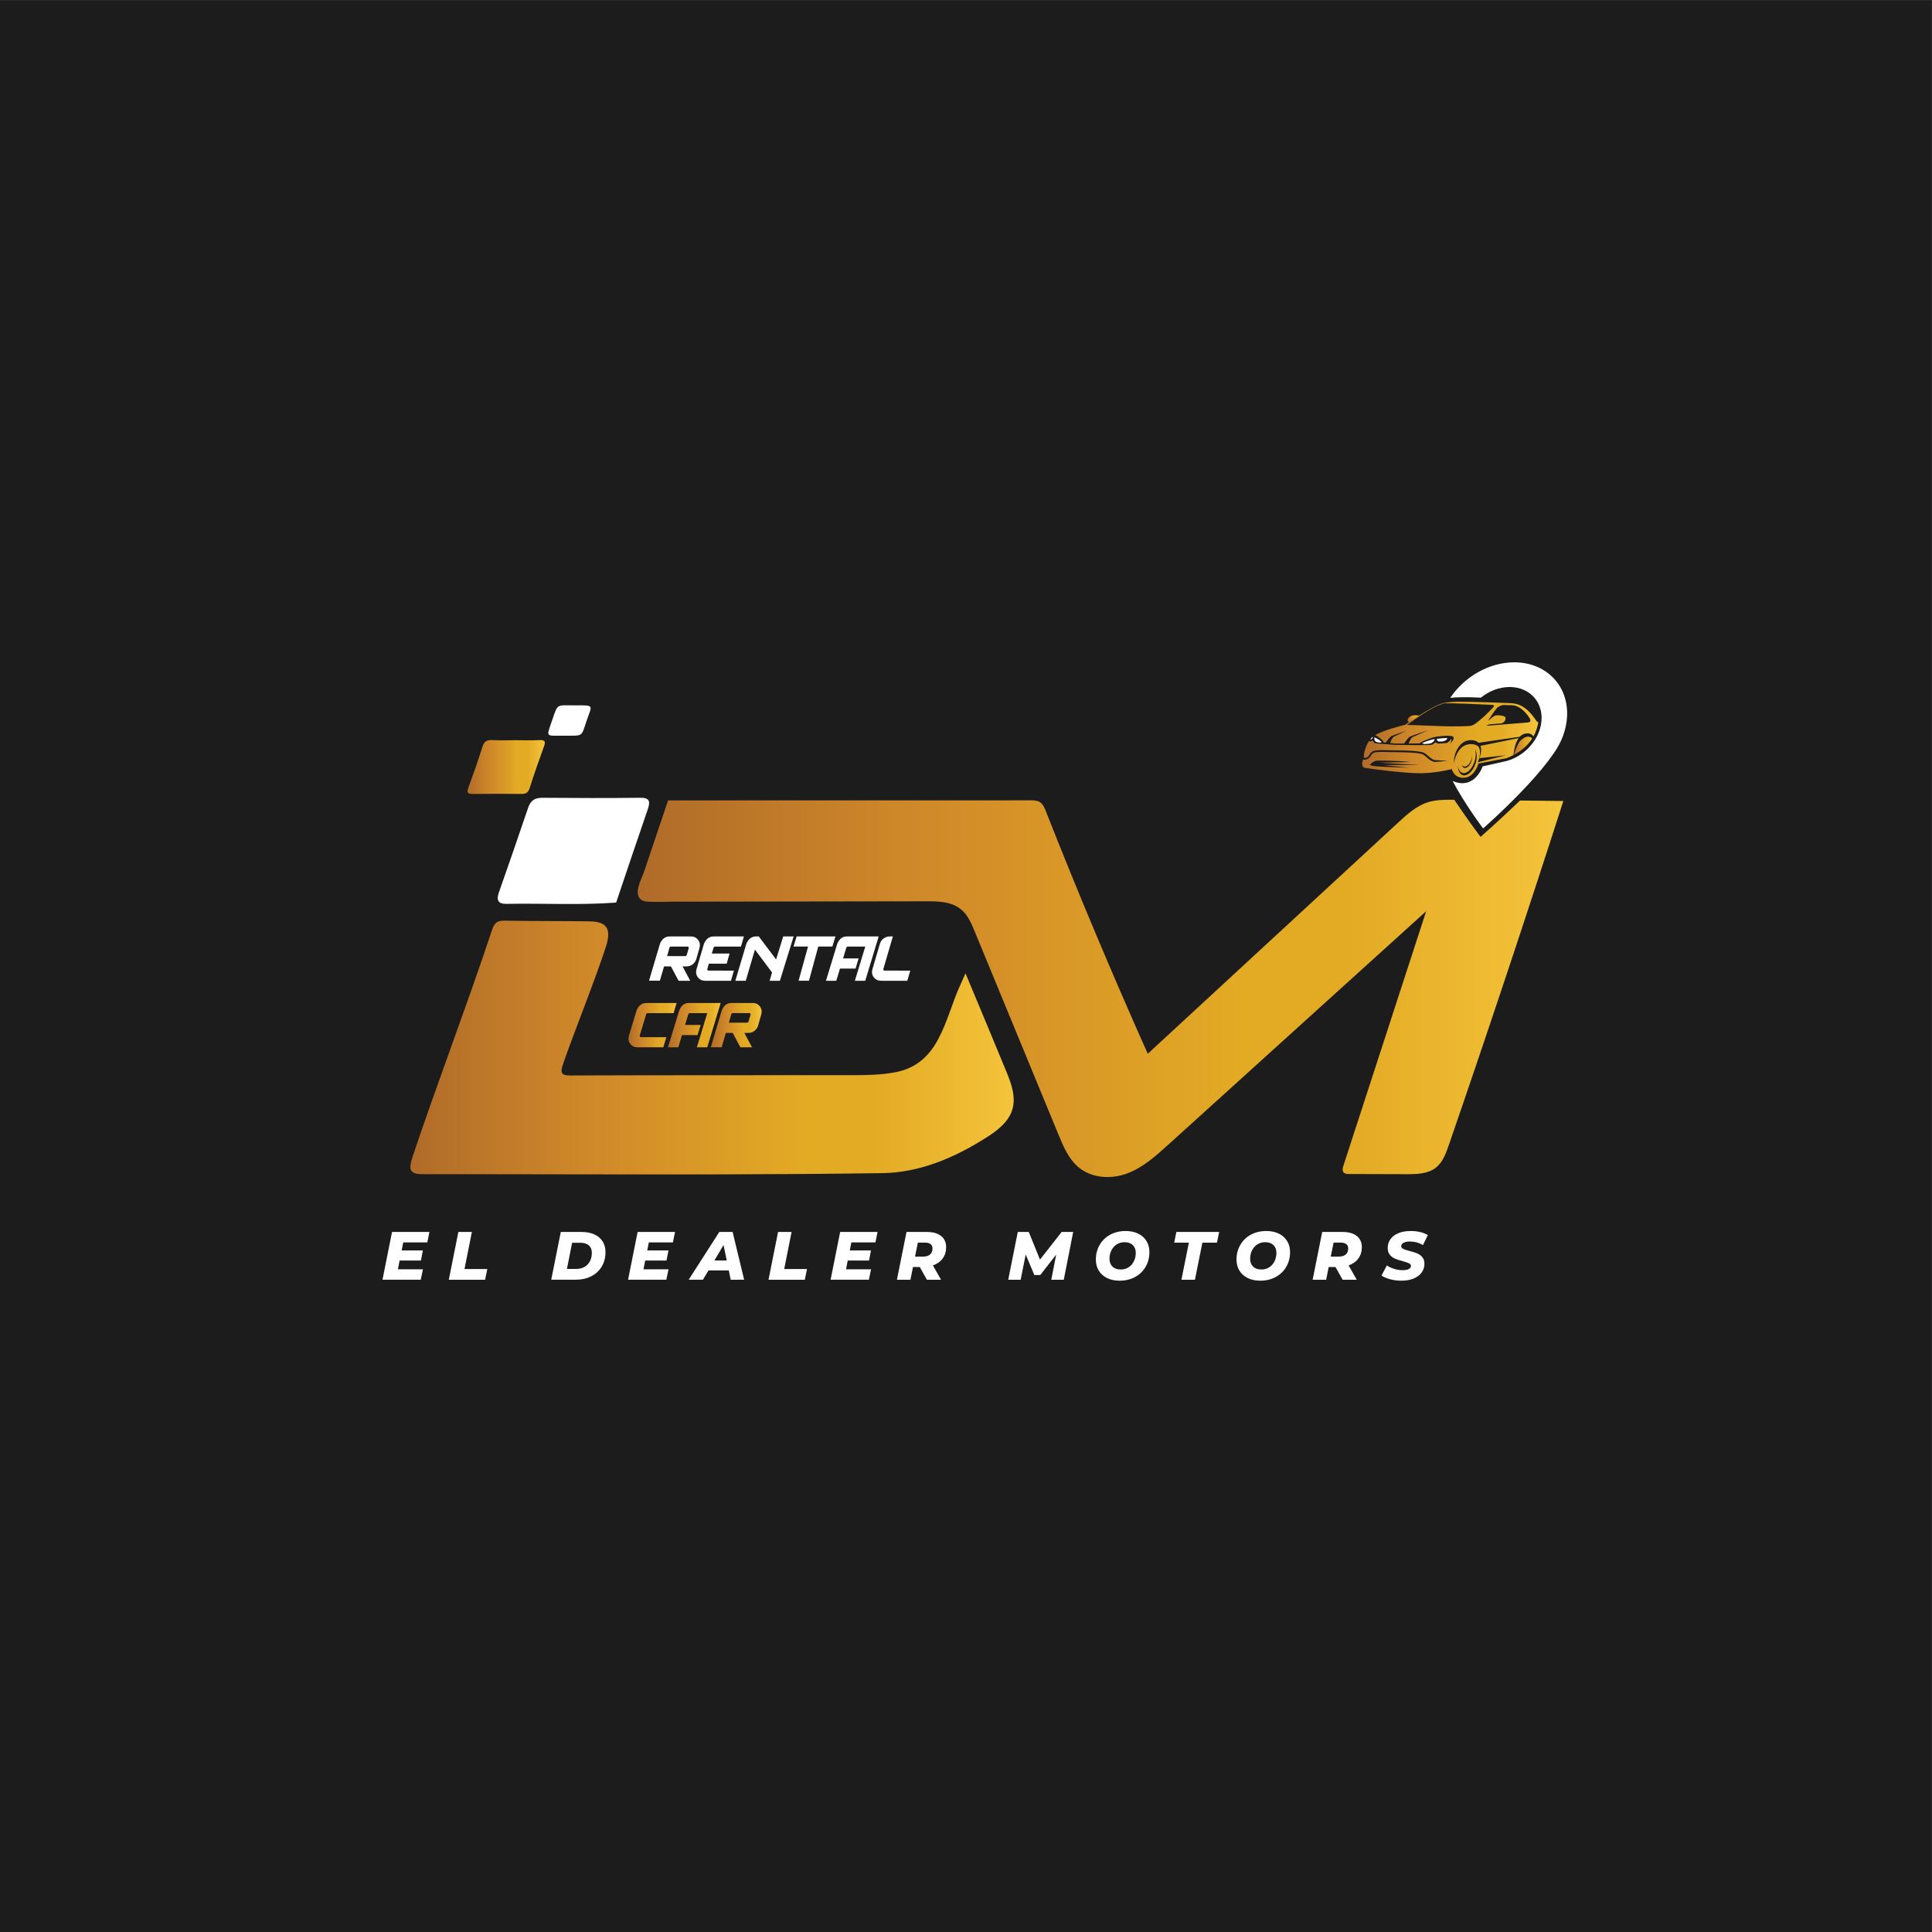 <?xml version="1.0" encoding="UTF-8" standalone="no"?>
<!-- Created with Inkscape (http://www.inkscape.org/) -->

<svg
   version="1.1"
   id="svg2"
   width="1600"
   height="1600"
   viewBox="0 0 1600 1600"
   xmlns="http://www.w3.org/2000/svg"
   xmlns:svg="http://www.w3.org/2000/svg">
  <rect x="0" y="0" width="1600" height="1600" fill="#333333" stroke="none"/>
  <defs
     id="defs6">
    <clipPath
       clipPathUnits="userSpaceOnUse"
       id="clipPath18">
      <path
         d="M 0,1200 H 1200 V 0 H 0 Z"
         id="path16" />
    </clipPath>
    <linearGradient
       x1="0"
       y1="0"
       x2="1"
       y2="0"
       gradientUnits="userSpaceOnUse"
       gradientTransform="matrix(48.02,0,0,-48.02,290.475,723.772)"
       spreadMethod="pad"
       id="linearGradient54">
      <stop
         style="stop-opacity:1;stop-color:#b06b29"
         offset="0"
         id="stop36" />
      <stop
         style="stop-opacity:1;stop-color:#b06b29"
         offset="0"
         id="stop38" />
      <stop
         style="stop-opacity:1;stop-color:#b06b29"
         offset="0"
         id="stop40" />
      <stop
         style="stop-opacity:1;stop-color:#d18a29"
         offset="0.309"
         id="stop42" />
      <stop
         style="stop-opacity:1;stop-color:#d18a29"
         offset="0.32"
         id="stop44" />
      <stop
         style="stop-opacity:1;stop-color:#e3aa24"
         offset="0.648"
         id="stop46" />
      <stop
         style="stop-opacity:1;stop-color:#e3aa24"
         offset="0.68"
         id="stop48" />
      <stop
         style="stop-opacity:1;stop-color:#e3aa24"
         offset="0.765"
         id="stop50" />
      <stop
         style="stop-opacity:1;stop-color:#f4c43b"
         offset="1"
         id="stop52" />
    </linearGradient>
    <clipPath
       clipPathUnits="userSpaceOnUse"
       id="clipPath64">
      <path
         d="M 0,1200 H 1200 V 0 H 0 Z"
         id="path62" />
    </clipPath>
    <linearGradient
       x1="0"
       y1="0"
       x2="1"
       y2="0"
       gradientUnits="userSpaceOnUse"
       gradientTransform="matrix(575.058,0,0,-575.058,396.212,586.243)"
       spreadMethod="pad"
       id="linearGradient100">
      <stop
         style="stop-opacity:1;stop-color:#b06b29"
         offset="0"
         id="stop82" />
      <stop
         style="stop-opacity:1;stop-color:#b06b29"
         offset="0"
         id="stop84" />
      <stop
         style="stop-opacity:1;stop-color:#b06b29"
         offset="0"
         id="stop86" />
      <stop
         style="stop-opacity:1;stop-color:#d18a29"
         offset="0.309"
         id="stop88" />
      <stop
         style="stop-opacity:1;stop-color:#d18a29"
         offset="0.32"
         id="stop90" />
      <stop
         style="stop-opacity:1;stop-color:#e3aa24"
         offset="0.648"
         id="stop92" />
      <stop
         style="stop-opacity:1;stop-color:#e3aa24"
         offset="0.68"
         id="stop94" />
      <stop
         style="stop-opacity:1;stop-color:#e3aa24"
         offset="0.765"
         id="stop96" />
      <stop
         style="stop-opacity:1;stop-color:#f4c43b"
         offset="1"
         id="stop98" />
    </linearGradient>
    <linearGradient
       x1="0"
       y1="0"
       x2="1"
       y2="0"
       gradientUnits="userSpaceOnUse"
       gradientTransform="matrix(374.83,0,0,-374.83,254.958,549.487)"
       spreadMethod="pad"
       id="linearGradient134">
      <stop
         style="stop-opacity:1;stop-color:#b06b29"
         offset="0"
         id="stop116" />
      <stop
         style="stop-opacity:1;stop-color:#b06b29"
         offset="0"
         id="stop118" />
      <stop
         style="stop-opacity:1;stop-color:#b06b29"
         offset="0"
         id="stop120" />
      <stop
         style="stop-opacity:1;stop-color:#d18a29"
         offset="0.309"
         id="stop122" />
      <stop
         style="stop-opacity:1;stop-color:#d18a29"
         offset="0.32"
         id="stop124" />
      <stop
         style="stop-opacity:1;stop-color:#e3aa24"
         offset="0.648"
         id="stop126" />
      <stop
         style="stop-opacity:1;stop-color:#e3aa24"
         offset="0.68"
         id="stop128" />
      <stop
         style="stop-opacity:1;stop-color:#e3aa24"
         offset="0.765"
         id="stop130" />
      <stop
         style="stop-opacity:1;stop-color:#f4c43b"
         offset="1"
         id="stop132" />
    </linearGradient>
    <clipPath
       clipPathUnits="userSpaceOnUse"
       id="clipPath144">
      <path
         d="M 0,1200 H 1200 V 0 H 0 Z"
         id="path142" />
    </clipPath>
    <linearGradient
       x1="0"
       y1="0"
       x2="1"
       y2="0"
       gradientUnits="userSpaceOnUse"
       gradientTransform="matrix(29.905,0,0,-29.905,390.459,563.404)"
       spreadMethod="pad"
       id="linearGradient200">
      <stop
         style="stop-opacity:1;stop-color:#b06b29"
         offset="0"
         id="stop182" />
      <stop
         style="stop-opacity:1;stop-color:#b06b29"
         offset="0"
         id="stop184" />
      <stop
         style="stop-opacity:1;stop-color:#b06b29"
         offset="0"
         id="stop186" />
      <stop
         style="stop-opacity:1;stop-color:#d18a29"
         offset="0.309"
         id="stop188" />
      <stop
         style="stop-opacity:1;stop-color:#d18a29"
         offset="0.32"
         id="stop190" />
      <stop
         style="stop-opacity:1;stop-color:#e3aa24"
         offset="0.648"
         id="stop192" />
      <stop
         style="stop-opacity:1;stop-color:#e3aa24"
         offset="0.68"
         id="stop194" />
      <stop
         style="stop-opacity:1;stop-color:#e3aa24"
         offset="0.765"
         id="stop196" />
      <stop
         style="stop-opacity:1;stop-color:#f4c43b"
         offset="1"
         id="stop198" />
    </linearGradient>
    <linearGradient
       x1="0"
       y1="0"
       x2="1"
       y2="0"
       gradientUnits="userSpaceOnUse"
       gradientTransform="matrix(32.747,0,0,-32.747,414.986,563.404)"
       spreadMethod="pad"
       id="linearGradient234">
      <stop
         style="stop-opacity:1;stop-color:#b06b29"
         offset="0"
         id="stop216" />
      <stop
         style="stop-opacity:1;stop-color:#b06b29"
         offset="0"
         id="stop218" />
      <stop
         style="stop-opacity:1;stop-color:#b06b29"
         offset="0"
         id="stop220" />
      <stop
         style="stop-opacity:1;stop-color:#d18a29"
         offset="0.309"
         id="stop222" />
      <stop
         style="stop-opacity:1;stop-color:#d18a29"
         offset="0.32"
         id="stop224" />
      <stop
         style="stop-opacity:1;stop-color:#e3aa24"
         offset="0.648"
         id="stop226" />
      <stop
         style="stop-opacity:1;stop-color:#e3aa24"
         offset="0.68"
         id="stop228" />
      <stop
         style="stop-opacity:1;stop-color:#e3aa24"
         offset="0.765"
         id="stop230" />
      <stop
         style="stop-opacity:1;stop-color:#f4c43b"
         offset="1"
         id="stop232" />
    </linearGradient>
    <linearGradient
       x1="0"
       y1="0"
       x2="1"
       y2="0"
       gradientUnits="userSpaceOnUse"
       gradientTransform="matrix(31.597,0,0,-31.597,441.606,563.404)"
       spreadMethod="pad"
       id="linearGradient268">
      <stop
         style="stop-opacity:1;stop-color:#b06b29"
         offset="0"
         id="stop250" />
      <stop
         style="stop-opacity:1;stop-color:#b06b29"
         offset="0"
         id="stop252" />
      <stop
         style="stop-opacity:1;stop-color:#b06b29"
         offset="0"
         id="stop254" />
      <stop
         style="stop-opacity:1;stop-color:#d18a29"
         offset="0.309"
         id="stop256" />
      <stop
         style="stop-opacity:1;stop-color:#d18a29"
         offset="0.32"
         id="stop258" />
      <stop
         style="stop-opacity:1;stop-color:#e3aa24"
         offset="0.648"
         id="stop260" />
      <stop
         style="stop-opacity:1;stop-color:#e3aa24"
         offset="0.68"
         id="stop262" />
      <stop
         style="stop-opacity:1;stop-color:#e3aa24"
         offset="0.765"
         id="stop264" />
      <stop
         style="stop-opacity:1;stop-color:#f4c43b"
         offset="1"
         id="stop266" />
    </linearGradient>
    <linearGradient
       x1="0"
       y1="0"
       x2="1"
       y2="0"
       gradientUnits="userSpaceOnUse"
       gradientTransform="matrix(7.159,0,0,-7.159,874.5,753.834)"
       spreadMethod="pad"
       id="linearGradient302">
      <stop
         style="stop-opacity:1;stop-color:#b06b29"
         offset="0"
         id="stop284" />
      <stop
         style="stop-opacity:1;stop-color:#b06b29"
         offset="0"
         id="stop286" />
      <stop
         style="stop-opacity:1;stop-color:#b06b29"
         offset="0"
         id="stop288" />
      <stop
         style="stop-opacity:1;stop-color:#d18a29"
         offset="0.309"
         id="stop290" />
      <stop
         style="stop-opacity:1;stop-color:#d18a29"
         offset="0.32"
         id="stop292" />
      <stop
         style="stop-opacity:1;stop-color:#e3aa24"
         offset="0.648"
         id="stop294" />
      <stop
         style="stop-opacity:1;stop-color:#e3aa24"
         offset="0.68"
         id="stop296" />
      <stop
         style="stop-opacity:1;stop-color:#e3aa24"
         offset="0.765"
         id="stop298" />
      <stop
         style="stop-opacity:1;stop-color:#f4c43b"
         offset="1"
         id="stop300" />
    </linearGradient>
    <clipPath
       clipPathUnits="userSpaceOnUse"
       id="clipPath312">
      <path
         d="M 0,1200 H 1200 V 0 H 0 Z"
         id="path310" />
    </clipPath>
    <linearGradient
       x1="0"
       y1="0"
       x2="1"
       y2="0"
       gradientUnits="userSpaceOnUse"
       gradientTransform="matrix(26.091,0,0,-26.091,872.742,756.498)"
       spreadMethod="pad"
       id="linearGradient360">
      <stop
         style="stop-opacity:1;stop-color:#b06b29"
         offset="0"
         id="stop342" />
      <stop
         style="stop-opacity:1;stop-color:#b06b29"
         offset="0"
         id="stop344" />
      <stop
         style="stop-opacity:1;stop-color:#b06b29"
         offset="0"
         id="stop346" />
      <stop
         style="stop-opacity:1;stop-color:#d18a29"
         offset="0.309"
         id="stop348" />
      <stop
         style="stop-opacity:1;stop-color:#d18a29"
         offset="0.32"
         id="stop350" />
      <stop
         style="stop-opacity:1;stop-color:#e3aa24"
         offset="0.648"
         id="stop352" />
      <stop
         style="stop-opacity:1;stop-color:#e3aa24"
         offset="0.68"
         id="stop354" />
      <stop
         style="stop-opacity:1;stop-color:#e3aa24"
         offset="0.765"
         id="stop356" />
      <stop
         style="stop-opacity:1;stop-color:#f4c43b"
         offset="1"
         id="stop358" />
    </linearGradient>
    <clipPath
       clipPathUnits="userSpaceOnUse"
       id="clipPath370">
      <path
         d="M 0,1200 H 1200 V 0 H 0 Z"
         id="path368" />
    </clipPath>
    <linearGradient
       x1="0"
       y1="0"
       x2="1"
       y2="0"
       gradientUnits="userSpaceOnUse"
       gradientTransform="matrix(11.478,0,0,-11.478,940.429,736.968)"
       spreadMethod="pad"
       id="linearGradient406">
      <stop
         style="stop-opacity:1;stop-color:#b06b29"
         offset="0"
         id="stop388" />
      <stop
         style="stop-opacity:1;stop-color:#b06b29"
         offset="0"
         id="stop390" />
      <stop
         style="stop-opacity:1;stop-color:#b06b29"
         offset="0"
         id="stop392" />
      <stop
         style="stop-opacity:1;stop-color:#d18a29"
         offset="0.309"
         id="stop394" />
      <stop
         style="stop-opacity:1;stop-color:#d18a29"
         offset="0.32"
         id="stop396" />
      <stop
         style="stop-opacity:1;stop-color:#e3aa24"
         offset="0.648"
         id="stop398" />
      <stop
         style="stop-opacity:1;stop-color:#e3aa24"
         offset="0.68"
         id="stop400" />
      <stop
         style="stop-opacity:1;stop-color:#e3aa24"
         offset="0.765"
         id="stop402" />
      <stop
         style="stop-opacity:1;stop-color:#f4c43b"
         offset="1"
         id="stop404" />
    </linearGradient>
    <linearGradient
       x1="0"
       y1="0"
       x2="1"
       y2="0"
       gradientUnits="userSpaceOnUse"
       gradientTransform="matrix(109.429,0,0,-109.429,846.263,740.719)"
       spreadMethod="pad"
       id="linearGradient440">
      <stop
         style="stop-opacity:1;stop-color:#b06b29"
         offset="0"
         id="stop422" />
      <stop
         style="stop-opacity:1;stop-color:#b06b29"
         offset="0"
         id="stop424" />
      <stop
         style="stop-opacity:1;stop-color:#b06b29"
         offset="0"
         id="stop426" />
      <stop
         style="stop-opacity:1;stop-color:#d18a29"
         offset="0.309"
         id="stop428" />
      <stop
         style="stop-opacity:1;stop-color:#d18a29"
         offset="0.32"
         id="stop430" />
      <stop
         style="stop-opacity:1;stop-color:#e3aa24"
         offset="0.648"
         id="stop432" />
      <stop
         style="stop-opacity:1;stop-color:#e3aa24"
         offset="0.68"
         id="stop434" />
      <stop
         style="stop-opacity:1;stop-color:#e3aa24"
         offset="0.765"
         id="stop436" />
      <stop
         style="stop-opacity:1;stop-color:#f4c43b"
         offset="1"
         id="stop438" />
    </linearGradient>
    <clipPath
       clipPathUnits="userSpaceOnUse"
       id="clipPath450">
      <path
         d="M 0,1200 H 1200 V 0 H 0 Z"
         id="path448" />
    </clipPath>
  </defs>
  <g
     id="g8"
     transform="matrix(1.333,0,0,-1.333,0,1600)">
    <path
       d="M 0,0 H 1200 V 1200 H 0 Z"
       style="fill:#1c1c1c;fill-opacity:1;fill-rule:nonzero;stroke:none"
       id="path10" />
    <g
       id="g12">
      <g
         id="g14"
         clip-path="url(#clipPath18)">
        <g
           id="g20"
           transform="translate(382.922,639.553)">
          <path
             d="m 0,0 c -23.196,-1.685 -45.395,-0.369 -68.175,-0.801 -5.378,-0.103 -6.487,2.285 -4.791,7.107 6.145,17.475 12.18,34.953 18.097,52.428 1.541,4.551 4.001,6.41 8.967,6.369 20.24,-0.167 40.519,-0.234 60.9,0.011 6.438,0.077 5.942,-3.079 4.291,-7.848 C 12.669,38.14 6.297,19.014 -0.165,-0.11 -0.164,-0.109 0,0 0,0"
             style="fill:#ffffff;fill-opacity:1;fill-rule:nonzero;stroke:none"
             id="path22" />
        </g>
      </g>
    </g>
    <g
       id="g24">
      <g
         id="g26">
        <g
           id="g32">
          <g
             id="g34">
            <path
               d="m 299.686,736.253 c -2.623,-8.446 -5.624,-16.909 -8.724,-25.361 v 0 c -1.083,-2.952 -0.44,-3.913 2.718,-3.865 v 0 c 10.013,0.154 19.97,0.129 29.892,0.014 v 0 c 2.863,-0.033 4.46,0.449 5.48,3.648 v 0 c 2.755,8.637 5.779,17.285 8.929,25.925 v 0 c 1.047,2.876 0.647,4.037 -2.65,3.883 v 0 c -5.05,-0.234 -9.981,-0.062 -14.963,-0.062 v 0 c -4.782,0 -9.636,-0.178 -14.322,0.06 v 0 c -0.306,0.015 -0.599,0.024 -0.88,0.024 v 0 c -2.831,0 -4.427,-0.871 -5.48,-4.266"
               style="fill:url(#linearGradient54);stroke:none"
               id="path56" />
          </g>
        </g>
      </g>
    </g>
    <g
       id="g58">
      <g
         id="g60"
         clip-path="url(#clipPath64)">
        <g
           id="g66"
           transform="translate(350.356,743.227)">
          <path
             d="m 0,0 c -11.524,0.186 -11.141,-1.589 -7.256,9.801 3.588,10.517 2.637,8.985 14.034,9.052 12.391,0.073 10.719,0.331 7.407,-9.31 C 10.542,-1.063 12.386,0.098 0,0"
             style="fill:#ffffff;fill-opacity:1;fill-rule:nonzero;stroke:none"
             id="path68" />
        </g>
      </g>
    </g>
    <g
       id="g70">
      <g
         id="g72">
        <g
           id="g78">
          <g
             id="g80">
            <path
               d="m 887.285,701.931 c -7.243,-2.234 -12.982,-7.46 -18.516,-12.558 v 0 C 816.871,641.455 764.972,593.549 713.074,545.631 v 0 C 690.822,595.45 669.7,645.718 649.734,696.384 v 0 c -0.809,2.067 -1.733,4.276 -3.582,5.508 v 0 c -1.708,1.13 -3.826,1.182 -5.804,1.182 v 0 c -75.087,-0.014 -150.175,-0.026 -225.275,-0.039 v 0 c -3.312,-9.849 -6.638,-19.696 -9.964,-29.558 v 0 c -1.656,-4.917 -3.325,-9.848 -4.982,-14.778 v 0 c -1.322,-3.903 -4.211,-8.988 -3.89,-13.303 v 0 c 0.282,-3.838 2.991,-5.135 6.382,-5.302 v 0 c 5.264,-0.27 10.579,0.013 15.831,0.026 v 0 c 10.336,0.012 20.672,0.025 31.008,0.038 v 0 c 42.192,0.064 84.383,0.128 126.588,0.193 v 0 c 7.357,0.012 15.485,-0.244 21.302,-5.252 v 0 c 4.006,-3.428 6.163,-8.513 8.166,-13.392 v 0 c 17.398,-42.179 34.796,-84.37 52.193,-126.549 v 0 c 2.967,-7.203 6.164,-14.728 12.083,-19.812 v 0 c 8.41,-7.216 20.621,-7.729 30.418,-4.096 v 0 c 9.797,3.633 17.718,10.747 25.422,17.719 v 0 c 53.466,48.406 106.931,96.812 160.409,145.219 v 0 C 868.885,581.441 851.731,528.695 834.577,475.949 v 0 c -0.411,-1.284 -0.784,-2.863 0.115,-3.955 v 0 c 0.796,-0.988 2.183,-1.078 3.39,-1.078 v 0 c 11.826,-0.039 23.651,-0.077 35.477,-0.103 v 0 c 6.51,-0.026 13.494,0.116 18.489,4.019 v 0 c 4.275,3.352 6.265,8.859 8.076,14.098 v 0 c 24.447,70.954 48.163,142.201 71.146,213.732 v 0 c -8.962,0.103 -17.924,0.206 -26.887,0.296 v 0 C 930.131,689.36 919.859,680.372 919.859,680.372 v 0 c 0,0 -7.062,9.194 -16.371,23.048 v 0 c -1.011,0.012 -2.025,0.023 -3.039,0.023 v 0 c -4.484,0 -8.966,-0.214 -13.164,-1.512"
               style="fill:url(#linearGradient100);stroke:none"
               id="path102" />
          </g>
        </g>
      </g>
    </g>
    <g
       id="g104">
      <g
         id="g106">
        <g
           id="g112">
          <g
             id="g114">
            <path
               d="M 305.592,622.293 C 291.557,579.655 270.504,524.264 256.331,481.625 v 0 c -2.886,-8.681 -1.511,-10.827 6.909,-10.819 v 0 c 27.419,0.025 54.815,-0.024 82.21,-0.072 v 0 c 67.48,-0.118 134.961,-0.237 202.8,0.728 v 0 c 22.399,0.318 44.477,9.054 66.115,23.135 v 0 c 13.509,8.79 17.425,17.2 14.52,29.322 v 0 c -0.833,3.473 -2.073,6.762 -3.39,9.974 v 0 c -5.859,14.276 -11.809,28.496 -17.733,42.733 v 0 c -2.469,5.932 -4.955,11.853 -7.936,18.984 v 0 c -1.345,-3.046 -1.928,-4.459 -2.592,-5.861 v 0 c -5.568,-11.745 -8.236,-23.711 -14.548,-35.417 v 0 C 576.728,543.281 568.354,536.474 556.529,534.2 v 0 c -8.648,-1.662 -16.875,-1.849 -25.039,-1.86 v 0 c -62.987,-0.085 -114.19,0.035 -177.224,-0.195 v 0 c -5.836,-0.021 -6.269,1.87 -4.387,7.312 v 0 c 6.894,19.927 20.1,52.612 26.518,72.541 v 0 c 3.582,11.121 0.777,15.643 -9.796,15.873 v 0 c -13.773,0.298 -39.427,0.129 -53.194,0.442 v 0 c -0.147,0.004 -0.29,0.005 -0.431,0.005 v 0 c -4.143,0 -5.886,-1.474 -7.384,-6.025"
               style="fill:url(#linearGradient134);stroke:none"
               id="path136" />
          </g>
        </g>
      </g>
    </g>
    <g
       id="g138">
      <g
         id="g140"
         clip-path="url(#clipPath144)">
        <g
           id="g146"
           transform="translate(426.599,606.863)">
          <path
             d="M 0,0 1.314,4.397 C 1.37,4.644 1.323,4.867 1.173,5.065 1.024,5.264 0.827,5.363 0.584,5.363 H -9.844 c -0.149,0 -0.308,-0.065 -0.479,-0.195 -0.17,-0.13 -0.289,-0.291 -0.355,-0.483 l -1.47,-5.26 h 11.3 C -0.442,-0.575 -0.16,-0.384 0,0 m -9.774,-6.966 h -4.281 c 0.014,0.014 0.022,0.028 0.023,0.041 10e-4,0.014 0.002,0.024 0.002,0.031 0,0.007 10e-4,0.014 10e-4,0.021 10e-4,0.006 0,0.003 0,-0.011 -10e-4,-0.013 -0.006,-0.038 -0.015,-0.071 -0.009,-0.035 -0.022,-0.079 -0.039,-0.134 -0.017,-0.055 -0.039,-0.127 -0.064,-0.216 -0.026,-0.089 -0.06,-0.195 -0.102,-0.318 -0.042,-0.124 -0.085,-0.267 -0.129,-0.432 -0.044,-0.164 -0.096,-0.353 -0.157,-0.565 -0.061,-0.213 -0.131,-0.455 -0.209,-0.729 -0.078,-0.275 -0.165,-0.572 -0.259,-0.894 -0.095,-0.322 -0.203,-0.678 -0.322,-1.069 -0.119,-0.39 -0.245,-0.818 -0.375,-1.284 -0.131,-0.466 -0.275,-0.969 -0.431,-1.51 -0.156,-0.542 -0.322,-1.12 -0.496,-1.737 h -6.755 L -16.57,7.11 c 1.247,3.027 3.257,4.541 6.03,4.541 H 2.667 c 1.88,0 3.359,-0.712 4.439,-2.137 C 8.185,8.089 8.476,6.445 7.98,4.582 7.404,2.541 6.742,0.206 5.993,-2.425 5.584,-3.754 4.822,-4.843 3.706,-5.692 2.591,-6.541 1.336,-6.966 -0.057,-6.966 h -2.475 l 4.75,-8.918 h -7.223 z"
             style="fill:#ffffff;fill-opacity:1;fill-rule:nonzero;stroke:none"
             id="path148" />
        </g>
        <g
           id="g150"
           transform="translate(437.355,613.952)">
          <path
             d="M 0,0 C 1.248,3.041 3.272,4.562 6.071,4.562 H 24.817 L 22.976,-1.747 H 12.062 6.807 C 6.658,-1.747 6.499,-1.808 6.329,-1.931 6.159,-2.055 6.033,-2.219 5.953,-2.425 L 4.89,-6.062 h 11.016 l -1.778,-6.287 H 3.051 l -0.984,-3.35 c -0.057,-0.26 -0.01,-0.486 0.14,-0.678 0.15,-0.192 0.347,-0.288 0.59,-0.288 h 8.379 l -0.002,-0.02 H 18.6 c -0.555,-1.918 -1.168,-4.014 -1.84,-6.288 H 0.733 c -1.907,0 -3.407,0.712 -4.5,2.137 -1.093,1.425 -1.391,3.069 -0.894,4.932 z"
             style="fill:#ffffff;fill-opacity:1;fill-rule:nonzero;stroke:none"
             id="path152" />
        </g>
        <g
           id="g154"
           transform="translate(463.688,613.952)">
          <path
             d="M 0,0 C 1.315,3.041 3.312,4.562 5.99,4.562 H 7.715 L 18.494,-9.719 22.91,4.562 h 6.472 l -8.544,-27.535 h -6.37 l 1.502,5.137 -10.641,14.219 -5.691,-19.356 h -6.472 z"
             style="fill:#ffffff;fill-opacity:1;fill-rule:nonzero;stroke:none"
             id="path156" />
        </g>
        <g
           id="g158"
           transform="translate(502.004,612.247)">
          <path
             d="m 0,0 h -9.008 l 1.92,6.267 H 17.033 L 15.114,0 H 6.37 L 0.578,-21.267 h -6.452 z"
             style="fill:#ffffff;fill-opacity:1;fill-rule:nonzero;stroke:none"
             id="path160" />
        </g>
        <g
           id="g162"
           transform="translate(520.168,613.952)">
          <path
             d="M 0,0 C 1.261,3.041 3.231,4.562 5.909,4.562 H 25.73 l -8.341,-27.535 h -6.451 l 2.308,7.603 4.151,13.623 H 6.442 C 6.293,-1.747 6.137,-1.808 5.974,-1.931 5.81,-2.055 5.695,-2.219 5.628,-2.425 L 3.603,-9.082 h 9.677 l -1.922,-6.309 H 1.701 l -2.307,-7.582 h -6.411 z"
             style="fill:#ffffff;fill-opacity:1;fill-rule:nonzero;stroke:none"
             id="path164" />
        </g>
        <g
           id="g166"
           transform="translate(546.663,613.952)">
          <path
             d="M 0,0 C 0.412,1.383 1.186,2.49 2.32,3.319 3.455,4.147 4.725,4.562 6.132,4.562 H 8.06 L 3.632,-10.541 h 0.02 l -1.524,-5.158 c -0.057,-0.26 -0.011,-0.486 0.14,-0.678 0.15,-0.192 0.353,-0.288 0.61,-0.288 h 8.46 l -10e-4,-0.02 h 7.526 c -0.396,-1.343 -0.819,-2.781 -1.267,-4.315 -0.19,-0.644 -0.387,-1.302 -0.592,-1.973 H 0.794 c -1.934,0 -3.458,0.712 -4.571,2.137 -1.114,1.425 -1.415,3.069 -0.904,4.932 z"
             style="fill:#ffffff;fill-opacity:1;fill-rule:nonzero;stroke:none"
             id="path168" />
        </g>
      </g>
    </g>
    <g
       id="g170">
      <g
         id="g172">
        <g
           id="g178">
          <g
             id="g180">
            <path
               d="m 401.62,577.172 c -2.8,0 -4.838,-1.521 -6.112,-4.562 v 0 l -4.804,-15.905 c -0.511,-1.863 -0.223,-3.507 0.864,-4.931 v 0 c 1.086,-1.425 2.576,-2.138 4.47,-2.138 v 0 h 16.047 c 0.685,2.275 1.318,4.371 1.901,6.289 v 0 h -7.446 l 10e-4,0.02 h -8.359 c -0.257,0 -0.46,0.096 -0.61,0.287 v 0 c -0.15,0.192 -0.197,0.418 -0.139,0.679 v 0 l 4.007,13.274 c 0.08,0.205 0.206,0.37 0.376,0.493 v 0 c 0.17,0.124 0.329,0.185 0.478,0.185 v 0 h 5.255 10.914 l 1.902,6.309 z"
               style="fill:url(#linearGradient200);stroke:none"
               id="path202" />
          </g>
        </g>
      </g>
    </g>
    <g
       id="g204">
      <g
         id="g206">
        <g
           id="g212">
          <g
             id="g214">
            <path
               d="m 427.912,577.172 c -2.678,0 -4.648,-1.521 -5.909,-4.562 v 0 l -7.017,-22.974 h 6.411 l 2.307,7.583 h 9.657 l 1.921,6.308 h -9.677 l 2.025,6.658 c 0.068,0.205 0.183,0.37 0.346,0.493 v 0 c 0.164,0.124 0.32,0.185 0.469,0.185 v 0 H 439.4 l -4.151,-13.623 -2.309,-7.604 h 6.452 l 8.341,27.536 z"
               style="fill:url(#linearGradient234);stroke:none"
               id="path236" />
          </g>
        </g>
      </g>
    </g>
    <g
       id="g238">
      <g
         id="g240">
        <g
           id="g246">
          <g
             id="g248">
            <path
               d="m 454.448,577.172 c -2.773,0 -4.783,-1.515 -6.03,-4.542 v 0 l -6.812,-22.952 h 6.755 c 0.175,0.616 0.34,1.195 0.496,1.736 v 0 c 0.157,0.541 0.3,1.045 0.431,1.51 v 0 c 0.131,0.466 0.256,0.895 0.375,1.284 v 0 c 0.119,0.391 0.227,0.747 0.322,1.069 v 0 c 0.094,0.322 0.181,0.62 0.259,0.894 v 0 c 0.078,0.274 0.148,0.517 0.209,0.729 v 0 c 0.061,0.213 0.113,0.402 0.157,0.565 v 0 c 0.044,0.165 0.088,0.309 0.129,0.432 v 0 c 0.041,0.124 0.075,0.229 0.102,0.318 v 0 c 0.026,0.089 0.047,0.161 0.064,0.216 v 0 c 0.015,0.05 0.027,0.09 0.036,0.123 v 0 h 4.273 l 4.77,-8.918 h 7.222 l -4.749,8.918 h 2.475 c 1.392,0 2.647,0.425 3.763,1.275 v 0 c 1.115,0.848 1.877,1.937 2.287,3.267 v 0 c 0.748,2.63 1.41,4.965 1.986,7.006 v 0 c 0.497,1.863 0.205,3.508 -0.874,4.932 v 0 c -1.08,1.425 -2.56,2.138 -4.44,2.138 v 0 z m -0.138,-6.966 c 0.066,0.191 0.185,0.352 0.356,0.482 v 0 c 0.17,0.131 0.329,0.195 0.478,0.195 v 0 h 10.428 c 0.244,0 0.44,-0.099 0.589,-0.297 v 0 c 0.151,-0.199 0.197,-0.422 0.141,-0.668 v 0 l -1.314,-4.398 c -0.16,-0.383 -0.442,-0.575 -0.848,-0.575 v 0 h -11.3 z m -3.352,-11.569 c 10e-4,0.013 0.002,0.016 10e-4,0.01 v 0 c 0,-0.007 -10e-4,-0.013 -10e-4,-0.021 v 0 c 0,-0.007 -0.001,-0.017 -0.002,-0.03 v 0 c -0.001,-0.01 -0.005,-0.02 -0.011,-0.029 v 0 c 0.008,0.032 0.013,0.056 0.013,0.07"
               style="fill:url(#linearGradient268);stroke:none"
               id="path270" />
          </g>
        </g>
      </g>
    </g>
    <g
       id="g272">
      <g
         id="g274">
        <g
           id="g280">
          <g
             id="g282">
            <path
               d="m 875.788,754.999 c -1.473,-1.187 -1.655,-2.906 -0.686,-3.122 v 0 c 0.147,-0.032 0.29,-0.088 0.428,-0.155 v 0 c 1.674,1.088 3.913,2.538 6.13,3.968 v 0 c -0.884,0.163 -1.733,0.256 -2.517,0.256 v 0 c -1.359,0 -2.526,-0.278 -3.355,-0.947"
               style="fill:url(#linearGradient302);stroke:none"
               id="path304" />
          </g>
        </g>
      </g>
    </g>
    <g
       id="g306">
      <g
         id="g308"
         clip-path="url(#clipPath312)">
        <g
           id="g314"
           transform="translate(851.852,740.963)">
          <path
             d="M 0,0 C 0.431,0.22 0.881,0.714 1.14,1.25 1.172,1.316 1.207,1.397 1.245,1.487 1.162,1.511 1.078,1.534 0.996,1.556 0.449,1.116 -0.084,0.604 -0.6,-0.018 -0.307,-0.04 -0.073,-0.037 0,0"
             style="fill:#f9f9f9;fill-opacity:1;fill-rule:nonzero;stroke:none"
             id="path316" />
        </g>
        <g
           id="g318"
           transform="translate(854.582,739.635)">
          <path
             d="M 0,0 C 0.227,-0.139 0.901,-0.525 2.814,-0.74 2.966,-0.757 3.348,-0.539 3.771,-0.26 2.582,0.816 0.674,2.069 -0.623,2.556 -0.711,2.188 -0.774,1.868 -0.775,1.7 -0.779,1.116 -0.228,0.139 0,0"
             style="fill:#f9f9f9;fill-opacity:1;fill-rule:nonzero;stroke:none"
             id="path320" />
        </g>
        <g
           id="g322"
           transform="translate(891.064,740.168)">
          <path
             d="m 0,0 c 0.097,0.184 0.186,0.559 0.263,0.982 -2.575,-0.365 -5.471,-1.464 -7.759,-2.516 0.475,-0.331 0.932,-0.601 1.167,-0.595 2.8,0.068 3.95,0.396 4.343,0.516 C -1.593,-1.493 -0.302,-0.574 0,0"
             style="fill:#f9f9f9;fill-opacity:1;fill-rule:nonzero;stroke:none"
             id="path324" />
        </g>
        <g
           id="g326"
           transform="translate(893.615,739.657)">
          <path
             d="M 0,0 C 0.243,-0.124 2.552,-0.064 3.328,0.166 3.783,0.301 4.973,0.764 5.27,1.291 5.355,1.443 5.459,1.76 5.563,2.133 4.012,2.172 1.782,1.995 -0.969,1.662 -0.964,1.528 -0.955,1.407 -0.942,1.315 -0.861,0.768 -0.489,0.249 0,0"
             style="fill:#f9f9f9;fill-opacity:1;fill-rule:nonzero;stroke:none"
             id="path328" />
        </g>
      </g>
    </g>
    <g
       id="g330">
      <g
         id="g332">
        <g
           id="g338">
          <g
             id="g340">
            <path
               d="m 896.31,763.345 c -6.603,-1.662 -23.568,-13.413 -23.568,-13.413 v 0 l 0.802,-0.544 c 19.776,14.965 25.289,14.199 25.289,14.199 v 0 c 0,0 -0.125,0.021 -0.392,0.021 v 0 c -0.388,0 -1.079,-0.044 -2.131,-0.263"
               style="fill:url(#linearGradient360);stroke:none"
               id="path362" />
          </g>
        </g>
      </g>
    </g>
    <g
       id="g364">
      <g
         id="g366"
         clip-path="url(#clipPath370)">
        <g
           id="g372"
           transform="translate(972.957,750.024)">
          <path
             d="m 0,0 c -0.491,-2.613 -1.23,-5.168 -2.194,-7.633 -0.354,-0.952 -0.786,-1.945 -1.283,-2.968 -1.235,-2.59 -2.713,-5.073 -4.404,-7.409 -8.29,-12.167 -22.427,-26.499 -32.36,-35.977 -6.563,-6.262 -11.293,-10.4 -11.293,-10.4 0,0 -3.251,4.233 -7.538,10.613 -3.512,5.232 -7.734,11.902 -11.429,18.861 13.735,-5.913 18.672,9.052 18.672,9.052 l 12.351,2.79 c 0.887,0.154 1.762,0.349 2.631,0.592 10.388,2.891 19.251,11.86 21.244,22.479 2.424,12.954 -6.297,23.455 -19.476,23.455 -6.456,0 -12.777,-2.519 -17.844,-6.604 -8.816,0.461 -14.876,0.301 -19.038,-0.119 8.803,13.049 24.052,22.06 39.755,22.06 C -10.406,38.792 4.015,21.427 0,0"
             style="fill:#ffffff;fill-opacity:1;fill-rule:nonzero;stroke:none"
             id="path374" />
        </g>
      </g>
    </g>
    <g
       id="g376">
      <g
         id="g378">
        <g
           id="g384">
          <g
             id="g386">
            <path
               d="m 946.944,741.943 c -0.674,-0.361 -1.387,-0.868 -2.129,-1.556 v 0 c -0.099,-0.092 -0.198,-0.196 -0.297,-0.305 v 0 c -0.054,-0.061 -0.11,-0.124 -0.165,-0.19 v 0 c -1.419,-1.717 -2.722,-5.06 -3.476,-7.248 v 0 c -0.185,-0.535 -0.336,-0.996 -0.448,-1.353 v 0 c 5.607,2.96 9.191,6.628 11.478,10.192 v 0 c -0.024,0.03 -0.046,0.06 -0.071,0.089 v 0 c -0.551,0.66 -1.379,1.073 -2.404,1.073 v 0 c -0.737,0 -1.576,-0.213 -2.488,-0.702"
               style="fill:url(#linearGradient406);stroke:none"
               id="path408" />
          </g>
        </g>
      </g>
    </g>
    <g
       id="g410">
      <g
         id="g412">
        <g
           id="g418">
          <g
             id="g420">
            <path
               d="m 904.532,764.336 c -3.276,-0.108 -5.923,-0.439 -8.222,-0.991 v 0 c 6.645,0.172 24.128,-0.624 30.576,-0.967 v 0 c 2.012,-0.107 1.282,-0.992 0.694,-1.633 v 0 c -3.465,-3.778 -7.157,-7.134 -10.468,-9.674 v 0 c -1.304,-1 -2.802,-1.836 -4.544,-1.808 v 0 c 0,0 -6.25,-0.624 -23.681,0.142 v 0 c -9.28,0.407 -14.023,0.506 -16.145,0.527 v 0 c -0.84,-0.203 -12.328,-3.014 -17.62,-5.928 v 0 c -0.237,-0.131 -0.472,-0.265 -0.706,-0.405 v 0 c 1.475,-0.653 2.834,-1.752 3.61,-2.446 v 0 c 0.035,-0.029 0.074,-0.052 0.109,-0.081 v 0 c 0.137,-0.119 0.27,-0.254 0.4,-0.395 v 0 c 0.104,-0.1 0.164,-0.163 0.164,-0.163 v 0 c -0.012,0.009 -0.023,0.016 -0.035,0.024 v 0 c 0.183,-0.21 0.357,-0.407 0.502,-0.599 v 0 c 0.075,-0.099 0.14,-0.197 0.194,-0.296 v 0 c 0.097,-0.169 0.158,-0.339 0.17,-0.515 v 0 l 1.073,-0.113 0.381,-0.039 c 0.095,0.137 0.2,0.289 0.312,0.451 v 0 c 0.908,1.291 2.342,3.183 3.213,3.59 v 0 c 1.352,0.63 9.316,3.35 9.316,3.35 v 0 c 0,0 -6.595,-3.172 -7.812,-3.71 v 0 c -0.625,-0.276 -1.291,-1.477 -1.791,-2.578 v 0 c -0.235,-0.519 -0.433,-1.016 -0.573,-1.383 v 0 l 0.203,-0.022 3.24,-0.339 0.022,-0.003 3.589,0.028 1.609,0.013 c 0.171,0.252 0.393,0.575 0.647,0.93 v 0 c 0.715,1.004 1.683,2.266 2.462,2.946 v 0 c 0.211,0.184 0.409,0.326 0.583,0.408 v 0 c 1.351,0.63 11.131,3.975 11.131,3.975 v 0 c 0,0 -6.901,-3.115 -9.105,-4.101 v 0 c -0.228,-0.103 -0.408,-0.182 -0.522,-0.234 v 0 c -0.906,-0.4 -1.897,-2.737 -2.343,-3.903 v 0 l 6.761,0.051 c 0.2,0.147 0.377,0.272 0.544,0.385 v 0 c 0.147,0.101 0.292,0.193 0.442,0.284 v 0 c 0.309,0.189 0.647,0.375 1.129,0.63 v 0 c -0.02,-0.007 -0.041,-0.013 -0.062,-0.021 v 0 c 0,0 0.117,0.057 0.313,0.148 v 0 c 0.255,0.129 0.51,0.251 0.763,0.358 v 0 c 0.063,0.026 0.13,0.046 0.194,0.071 v 0 c 1.436,0.623 3.884,1.598 6.265,2.132 v 0 c 0.384,0.085 0.766,0.159 1.141,0.218 v 0 c 0.163,0.026 0.325,0.051 0.484,0.07 v 0 c 2.665,0.335 4.797,0.493 6.392,0.484 v 0 c 1.169,-0.006 2.045,-0.103 2.634,-0.284 v 0 c 0.434,-0.132 0.717,-0.309 0.834,-0.532 v 0 c 0.452,-0.857 -0.345,-2.705 -2.176,-3.904 v 0 c 0.787,0.999 1.07,2.066 0.774,2.658 v 0 c -0.008,0.014 -0.023,0.026 -0.032,0.04 v 0 c -0.48,-0.708 -1.611,-2.244 -3.027,-2.512 v 0 c -0.71,-0.135 -3.683,-0.216 -4.645,-0.329 v 0 c -0.962,-0.114 -2.078,0.785 -2.078,0.785 v 0 c -0.382,-0.391 -1.285,-1.134 -1.933,-1.41 v 0 c -0.607,-0.259 -3.783,-0.396 -5.097,-0.25 v 0 l -3.252,-0.116 -0.095,10e-4 -6.746,0.088 -1.927,0.025 -2.252,0.03 -1.388,0.018 -2.47,0.033 -0.417,0.031 -3.886,0.287 -2.936,0.218 -0.303,0.022 -2.907,0.216 0.056,0.02 c -1.028,0.067 -2.303,0.292 -2.547,0.509 v 0 c -0.346,0.307 -0.695,1.089 -0.814,1.496 v 0 c 0,0 -1.106,-0.83 -1.73,-0.666 v 0 c -0.163,0.043 -0.429,0.098 -0.734,0.162 v 0 c -0.343,-0.521 -0.677,-1.105 -1,-1.764 v 0 c -0.506,-1.032 -0.986,-2.247 -1.434,-3.698 v 0 c -0.594,-1.92 -0.777,-3.55 -0.595,-4.908 v 0 c 0.516,-0.095 2.281,-0.233 3.415,1.965 v 0 c 0.951,1.842 2.425,2.526 4.905,2.746 v 0 c 0.257,0.024 0.526,0.042 0.806,0.055 v 0 c 1.409,0.069 3.107,0.031 5.167,-0.016 v 0 c 0.64,-0.014 1.322,-0.03 2.04,-0.043 v 0 c 0.463,-0.008 0.939,-0.017 1.437,-0.024 v 0 l 0.096,-10e-4 c 0.132,-0.001 0.262,-0.003 0.393,-0.005 v 0 c 0.301,-0.004 0.601,-0.007 0.901,-0.012 v 0 c 0.506,-0.006 1.01,-0.013 1.51,-0.02 v 0 c 0.568,-0.009 1.13,-0.018 1.687,-0.028 v 0 c 0.555,-0.01 1.103,-0.022 1.644,-0.034 v 0 c 0.195,-0.004 0.389,-0.009 0.583,-0.014 v 0 c 0.809,-0.021 1.6,-0.045 2.369,-0.074 v 0 c 0.145,-0.005 0.29,-0.011 0.434,-0.017 v 0 c 0.319,-0.012 0.632,-0.027 0.942,-0.041 v 0 c 3.733,-0.179 6.803,-0.507 8.563,-1.157 v 0 c 0.352,-0.13 0.654,-0.272 0.896,-0.43 v 0 c 0.806,-0.524 1.531,-1.162 2.231,-1.78 v 0 c 1.378,-1.215 2.679,-2.363 4.398,-2.481 v 0 c 1.574,-0.108 3.761,-0.237 5.364,-0.328 v 0 c 1.212,-0.069 2.092,-0.117 2.123,-0.117 v 0 c 0,0 -0.945,-0.101 -2.181,-0.224 v 0 c -2.087,-0.208 -5.002,-0.48 -5.592,-0.439 v 0 c -2.055,0.141 -3.535,1.447 -4.967,2.709 v 0 c -0.677,0.597 -1.377,1.215 -2.129,1.703 v 0 c -0.867,0.563 -2.702,0.925 -5.112,1.163 v 0 c -1.072,0.106 -2.258,0.189 -3.524,0.253 v 0 c -0.281,0.014 -0.566,0.028 -0.854,0.041 v 0 c -0.188,0.008 -0.377,0.016 -0.568,0.023 v 0 c -0.724,0.029 -1.467,0.053 -2.225,0.074 v 0 c -0.068,0.002 -0.137,0.003 -0.207,0.005 v 0 c -0.797,0.021 -1.61,0.039 -2.432,0.053 v 0 c -0.814,0.016 -1.638,0.028 -2.464,0.04 v 0 c -0.378,0.005 -0.758,0.011 -1.136,0.015 v 0 c -0.29,0.005 -0.58,0.008 -0.87,0.012 v 0 h -0.021 l -0.074,10e-4 c -0.616,0.008 -1.203,0.019 -1.766,0.03 v 0 c -0.602,0.011 -1.177,0.025 -1.723,0.036 v 0 c -2.353,0.054 -4.124,0.081 -5.481,-0.01 v 0 c -0.741,-0.049 -1.36,-0.133 -1.878,-0.266 v 0 c -1.133,-0.292 -1.799,-0.821 -2.273,-1.741 v 0 c -0.053,-0.102 -0.11,-0.194 -0.166,-0.289 v 0 c -0.272,-0.468 -0.573,-0.856 -0.893,-1.172 v 0 c -0.597,-0.592 -1.251,-0.945 -1.874,-1.131 v 0 c -0.435,-0.132 -0.852,-0.183 -1.224,-0.183 v 0 c -0.331,0 -0.624,0.038 -0.859,0.099 v 0 c -0.459,-1.267 -1.449,-4.741 1.301,-5.192 v 0 c 3.373,-0.554 25.615,-3.598 35.582,-3.295 v 0 c 9.966,0.303 18.25,2.577 18.25,2.577 v 0 c 0,0 1.335,-5.874 7.829,-5.406 v 0 c 6.495,0.468 8.732,8.853 8.732,8.853 v 0 l 17.494,3.33 c 1.536,0.595 2.949,1.241 4.258,1.924 v 0 c 10e-4,0.008 10e-4,0.015 0.002,0.023 v 0 c 0.15,1.364 0.575,4.507 1.5,7.101 v 0 c 0.132,0.371 0.275,0.73 0.428,1.072 v 0 c 0.422,0.938 0.883,1.721 1.373,2.381 v 0 l -3.99,-0.816 -19.824,-4.054 c 0.384,-1.057 0.526,-2.373 0.298,-3.994 v 0 c -0.011,-0.077 -0.025,-0.154 -0.037,-0.231 v 0 c -0.177,-1.141 -0.465,-2.219 -0.768,-3.137 v 0 c -0.21,-0.638 -0.424,-1.195 -0.612,-1.645 v 0 l 0.631,1.392 0.001,10e-4 15.679,1.706 0.809,0.088 -0.81,-0.2 -15.664,-3.877 -1.181,-0.291 c 0.497,1.055 0.867,2.221 1.1,3.381 v 0 c 0.179,0.89 0.274,1.774 0.28,2.604 v 0 c 0.012,1.756 -0.378,3.261 -1.251,4.005 v 0 c -0.586,0.498 -1.512,0.91 -2.615,1.127 v 0 c -0.691,0.137 -1.453,0.197 -2.247,0.153 v 0 c -1.366,-0.074 -2.822,-0.455 -4.171,-1.279 v 0 c -0.506,-0.311 -0.999,-0.682 -1.465,-1.125 v 0 c -0.054,-0.051 -0.103,-0.105 -0.157,-0.157 v 0 c -0.7,-0.694 -1.307,-1.491 -1.84,-2.38 v 0 c -1.146,-1.916 -1.954,-4.257 -2.622,-6.93 v 0 c 0,0 0.092,2.72 0.867,5.443 v 0 c 0.144,0.505 0.31,1.009 0.505,1.496 v 0 c 0.127,0.318 0.264,0.629 0.416,0.927 v 0 c 1.104,2.182 2.337,3.691 3.634,4.702 v 0 c 2.248,1.752 4.689,2.003 6.988,1.637 v 0 c 1.119,-0.178 2.205,-0.666 3.047,-1.515 v 0 l 25.652,3.765 c 1.637,1.747 3.554,2.254 5.532,2.059 v 0 c 1.241,-0.122 2.268,-0.787 2.901,-1.919 v 0 c 1.915,3.388 2.713,6.591 3.038,8.892 v 0 c -0.484,0.255 -0.903,0.417 -1.056,0.65 v 0 c -7.724,11.757 -14.047,10.991 -17.542,11.256 v 0 c -1.016,0.076 -21.537,0.847 -30.188,0.847 v 0 c -0.948,0 -1.752,-0.009 -2.374,-0.029 m 25.007,-4.431 c 1.173,1.495 3.531,2.436 4.756,2.399 v 0 l 2.318,-0.075 c 0,0 2.944,-0.015 3.857,-0.18 v 0 c 5.9,-1.071 10.1,-8.041 10.239,-8.862 v 0 c 0.172,-1.015 0.126,-1.476 -1.591,-1.751 v 0 l -25.132,-1.993 c -0.196,-0.012 -0.357,0.032 -0.484,0.109 v 0 c 0.426,0.213 0.866,0.412 1.267,0.551 v 0 c 1.41,0.492 7.294,0.538 8.232,0.867 v 0 c 1.809,0.636 2.427,2.199 2.338,3.341 v 0 c -0.088,1.14 -2.534,1.56 -4.655,1.618 v 0 c -2.123,0.057 -3.015,-0.776 -4.434,-2.071 v 0 c -0.555,-0.506 -1.123,-0.966 -1.709,-1.371 v 0 c 2.145,3.533 3.418,5.406 4.998,7.418 m -20.126,-39.923 c 1.595,0.007 3.278,1.206 4.64,3.105 v 0 c 1.084,1.512 1.965,3.467 2.436,5.612 v 0 c 0.325,1.477 0.416,2.876 0.309,4.113 v 0 c -0.068,0.779 -0.215,1.493 -0.432,2.122 v 0 c 0.376,-0.592 0.661,-1.313 0.844,-2.136 v 0 c 0.335,-1.511 0.324,-3.357 -0.112,-5.341 v 0 c -0.332,-1.513 -0.873,-2.932 -1.55,-4.172 v 0 c -1.554,-2.847 -3.825,-4.752 -5.946,-4.685 v 0 c -0.165,0.005 -0.325,0.024 -0.48,0.052 v 0 c -1.478,0.268 -2.554,1.546 -3.065,3.413 v 0 c -0.213,0.778 -0.328,1.658 -0.333,2.61 v 0 c 0.107,-0.978 0.342,-1.849 0.69,-2.566 v 0 c 0.628,-1.294 1.621,-2.089 2.886,-2.129 v 0 c 0.007,0 0.014,0 0.021,0 v 0 c 0.031,0 0.062,10e-4 0.092,0.002 m 0.901,4.105 c 1.731,0.313 3.502,2.542 4.106,5.295 v 0 c 0.082,0.372 0.137,0.737 0.17,1.089 v 0 c 0.046,-0.674 -0.006,-1.421 -0.179,-2.208 v 0 c -0.627,-2.857 -2.55,-5.128 -4.294,-5.074 v 0 c -0.963,0.03 -1.669,0.766 -2.004,1.897 v 0 c 0.414,-0.635 1.001,-1.02 1.723,-1.042 v 0 c 0.016,-10e-4 0.033,-10e-4 0.049,-10e-4 v 0 c 0.142,0 0.285,0.017 0.429,0.044 m -37.111,-0.649 c -0.27,0.011 -0.537,0.022 -0.802,0.032 v 0 c -0.51,0.021 -1.011,0.041 -1.503,0.059 v 0 c -1.189,0.045 -2.33,0.084 -3.423,0.12 v 0 c -1.286,0.042 -2.504,0.081 -3.66,0.118 v 0 c -0.101,0.004 -0.205,0.008 -0.305,0.011 v 0 c -0.613,0.02 -1.207,0.041 -1.785,0.062 v 0 c -2.798,0.104 -5.17,0.226 -7.148,0.438 v 0 c -0.481,0.051 -0.941,0.108 -1.375,0.171 v 0 c -0.805,0.117 -1.527,0.307 -2.176,0.559 v 0 c 0.8,1.13 2.087,2.149 3.499,2.547 v 0 c 0.3,0.084 0.606,0.143 0.915,0.166 v 0 c 0.768,0.059 3.197,0.065 6.244,-10e-4 v 0 c 0.545,-0.012 1.11,-0.026 1.689,-0.042 v 0 c 0.583,-0.017 1.18,-0.036 1.786,-0.058 v 0 c 0.1,-0.003 0.201,-0.007 0.302,-0.011 v 0 c 0.943,-0.035 1.902,-0.076 2.855,-0.125 v 0 c 0.735,-0.036 1.465,-0.077 2.181,-0.122 v 0 c 0.212,-0.013 0.424,-0.028 0.635,-0.041 v 0 c 0.684,-0.047 1.352,-0.097 1.996,-0.152 v 0 c 0.355,-0.029 0.704,-0.061 1.042,-0.093 v 0 c 0.236,-0.024 0.466,-0.047 0.692,-0.07 v 0 c 0.447,-0.048 0.876,-0.099 1.279,-0.151 v 0 l -1.337,-0.025 -0.724,-0.012 -1.116,-0.021 -2.155,-0.04 -0.817,-0.014 -1.846,-0.034 -2.549,-0.047 -0.082,-0.001 -2.23,-0.041 -1.696,-0.031 -4.787,-0.087 4.772,-0.291 1.699,-0.104 2.558,-0.156 0.229,-0.014 1.892,-0.115 0.862,-0.053 1.176,-0.071 2.339,-0.143 1.205,-0.073 0.716,-0.044 7.392,-0.45 v -0.001 l -7.587,0.026 -0.747,0.002 -1.301,0.004 -2.801,0.01 -1.427,0.005 -1.33,0.004 -3.025,0.01 h -0.107 l -1.722,0.006 -2.171,0.008 2.186,-0.234 1.751,-0.189 0.166,-0.018 4.066,-0.435 3.54,-0.379 1.392,-0.149 0.761,-0.081 2.282,-0.245 c -0.808,0.038 -1.595,0.074 -2.365,0.106"
               style="fill:url(#linearGradient440);stroke:none"
               id="path442" />
          </g>
        </g>
      </g>
    </g>
    <g
       id="g444">
      <g
         id="g446"
         clip-path="url(#clipPath450)">
        <g
           id="g452"
           transform="translate(250.513,428.428)">
          <path
             d="M 0,0 -0.975,-5.003 H 12.21 l -1.23,-6.274 H -2.247 l -1.06,-5.427 H 12.252 L 10.896,-23.19 H -12.888 L -6.953,6.486 H 16.28 L 14.966,0 Z"
             style="fill:#ffffff;fill-opacity:1;fill-rule:nonzero;stroke:none"
             id="path454" />
        </g>
        <g
           id="g456"
           transform="translate(284.769,434.914)">
          <path
             d="M 0,0 H 8.394 L 3.815,-23.021 h 14.161 l -1.357,-6.656 H -5.936 Z"
             style="fill:#ffffff;fill-opacity:1;fill-rule:nonzero;stroke:none"
             id="path458" />
        </g>
        <g
           id="g460"
           transform="translate(357.899,411.935)">
          <path
             d="m 0,0 c 2.035,0 3.794,0.431 5.278,1.293 1.484,0.862 2.607,2.049 3.37,3.561 0.764,1.512 1.145,3.229 1.145,5.152 0,2.006 -0.622,3.554 -1.865,4.641 C 6.684,15.735 4.861,16.28 2.459,16.28 H -2.459 L -5.681,0 Z M -9.497,22.979 H 3.392 c 3.052,0 5.694,-0.502 7.927,-1.505 2.233,-1.004 3.95,-2.446 5.152,-4.325 1.2,-1.879 1.801,-4.091 1.801,-6.634 0,-3.45 -0.784,-6.473 -2.353,-9.074 -1.568,-2.6 -3.752,-4.606 -6.55,-6.019 -2.798,-1.414 -6.006,-2.12 -9.623,-2.12 h -15.178 z"
             style="fill:#ffffff;fill-opacity:1;fill-rule:nonzero;stroke:none"
             id="path462" />
        </g>
        <g
           id="g464"
           transform="translate(403.092,428.428)">
          <path
             d="M 0,0 -0.975,-5.003 H 12.21 l -1.23,-6.274 H -2.247 l -1.06,-5.427 H 12.252 L 10.896,-23.19 H -12.888 L -6.953,6.486 H 16.28 L 14.966,0 Z"
             style="fill:#ffffff;fill-opacity:1;fill-rule:nonzero;stroke:none"
             id="path466" />
        </g>
        <g
           id="g468"
           transform="translate(451.508,417.192)">
          <path
             d="M 0,0 -1.993,9.624 -7.674,0 Z m 1.271,-6.189 h -12.633 l -3.434,-5.766 h -8.861 l 19.036,29.677 h 8.267 l 7.165,-29.677 H 2.459 Z"
             style="fill:#ffffff;fill-opacity:1;fill-rule:nonzero;stroke:none"
             id="path470" />
        </g>
        <g
           id="g472"
           transform="translate(483.389,434.914)">
          <path
             d="M 0,0 H 8.394 L 3.815,-23.021 h 14.161 l -1.357,-6.656 H -5.936 Z"
             style="fill:#ffffff;fill-opacity:1;fill-rule:nonzero;stroke:none"
             id="path474" />
        </g>
        <g
           id="g476"
           transform="translate(528.921,428.428)">
          <path
             d="M 0,0 -0.975,-5.003 H 12.21 l -1.23,-6.274 H -2.247 l -1.06,-5.427 H 12.252 L 10.896,-23.19 H -12.888 L -6.953,6.486 H 16.28 L 14.966,0 Z"
             style="fill:#ffffff;fill-opacity:1;fill-rule:nonzero;stroke:none"
             id="path478" />
        </g>
        <g
           id="g480"
           transform="translate(578.1,427.388)">
          <path
             d="m 0,0 c -0.82,0.607 -1.965,0.912 -3.434,0.912 h -4.409 l -1.781,-8.691 h 5.003 c 1.865,0 3.307,0.437 4.324,1.314 1.018,0.876 1.526,2.119 1.526,3.731 C 1.229,-1.52 0.819,-0.607 0,0 M 7.546,-8.945 C 6.105,-10.91 4.083,-12.344 1.483,-13.248 l 5.046,-8.903 h -8.776 l -4.409,7.885 h -4.24 l -1.568,-7.885 h -8.395 l 5.936,29.676 h 12.676 c 3.787,0 6.726,-0.834 8.818,-2.501 2.092,-1.668 3.137,-3.985 3.137,-6.953 0,-2.713 -0.72,-5.052 -2.162,-7.016"
             style="fill:#ffffff;fill-opacity:1;fill-rule:nonzero;stroke:none"
             id="path482" />
        </g>
        <g
           id="g484"
           transform="translate(666.748,434.914)">
          <path
             d="m 0,0 -5.851,-29.677 h -7.758 l 3.052,15.644 -9.878,-12.719 h -3.688 l -5.385,12.719 -3.137,-15.644 H -40.36 L -34.426,0 H -27.6 L -20.646,-17.17 -7.165,0 Z"
             style="fill:#ffffff;fill-opacity:1;fill-rule:nonzero;stroke:none"
             id="path486" />
        </g>
        <g
           id="g488"
           transform="translate(701.216,412.996)">
          <path
             d="m 0,0 c 1.413,0.933 2.501,2.183 3.264,3.752 0.763,1.568 1.145,3.299 1.145,5.193 0,2.006 -0.615,3.611 -1.845,4.812 -1.229,1.201 -2.946,1.802 -5.151,1.802 -1.865,0 -3.505,-0.466 -4.917,-1.399 -1.414,-0.933 -2.502,-2.183 -3.265,-3.753 -0.763,-1.568 -1.144,-3.3 -1.144,-5.193 0,-2.007 0.614,-3.61 1.844,-4.812 1.229,-1.201 2.946,-1.801 5.151,-1.801 1.865,0 3.504,0.465 4.918,1.399 m -13.461,-6.699 c -2.219,1.102 -3.929,2.642 -5.13,4.621 -1.201,1.978 -1.802,4.24 -1.802,6.783 0,3.392 0.785,6.444 2.353,9.158 1.569,2.713 3.759,4.833 6.571,6.36 2.813,1.525 6.014,2.289 9.603,2.289 2.996,0 5.603,-0.552 7.822,-1.654 2.219,-1.102 3.929,-2.643 5.13,-4.621 1.201,-1.978 1.802,-4.24 1.802,-6.783 0,-3.392 -0.784,-6.444 -2.353,-9.158 -1.569,-2.713 -3.76,-4.833 -6.571,-6.358 -2.813,-1.527 -6.014,-2.291 -9.603,-2.291 -2.996,0 -5.603,0.552 -7.822,1.654"
             style="fill:#ffffff;fill-opacity:1;fill-rule:nonzero;stroke:none"
             id="path490" />
        </g>
        <g
           id="g492"
           transform="translate(738.609,428.258)">
          <path
             d="m 0,0 h -9.115 l 1.356,6.656 H 18.823 L 17.467,0 H 8.395 L 3.772,-23.021 h -8.393 z"
             style="fill:#ffffff;fill-opacity:1;fill-rule:nonzero;stroke:none"
             id="path494" />
        </g>
        <g
           id="g496"
           transform="translate(788.593,412.996)">
          <path
             d="m 0,0 c 1.413,0.933 2.501,2.183 3.264,3.752 0.763,1.568 1.145,3.299 1.145,5.193 0,2.006 -0.615,3.611 -1.845,4.812 -1.229,1.201 -2.946,1.802 -5.151,1.802 -1.865,0 -3.505,-0.466 -4.917,-1.399 -1.414,-0.933 -2.502,-2.183 -3.265,-3.753 -0.763,-1.568 -1.144,-3.3 -1.144,-5.193 0,-2.007 0.614,-3.61 1.844,-4.812 1.229,-1.201 2.946,-1.801 5.151,-1.801 1.865,0 3.504,0.465 4.918,1.399 m -13.461,-6.699 c -2.219,1.102 -3.929,2.642 -5.13,4.621 -1.201,1.978 -1.802,4.24 -1.802,6.783 0,3.392 0.785,6.444 2.353,9.158 1.569,2.713 3.759,4.833 6.571,6.36 2.813,1.525 6.014,2.289 9.603,2.289 2.996,0 5.603,-0.552 7.822,-1.654 2.219,-1.102 3.929,-2.643 5.13,-4.621 1.201,-1.978 1.802,-4.24 1.802,-6.783 0,-3.392 -0.784,-6.444 -2.353,-9.158 -1.569,-2.713 -3.76,-4.833 -6.571,-6.358 -2.813,-1.527 -6.014,-2.291 -9.603,-2.291 -2.996,0 -5.603,0.552 -7.822,1.654"
             style="fill:#ffffff;fill-opacity:1;fill-rule:nonzero;stroke:none"
             id="path498" />
        </g>
        <g
           id="g500"
           transform="translate(836.372,427.388)">
          <path
             d="m 0,0 c -0.82,0.607 -1.965,0.912 -3.435,0.912 h -4.409 l -1.78,-8.691 h 5.003 c 1.865,0 3.307,0.437 4.324,1.314 1.018,0.876 1.526,2.119 1.526,3.731 C 1.229,-1.52 0.819,-0.607 0,0 M 7.546,-8.945 C 6.104,-10.91 4.084,-12.344 1.483,-13.248 l 5.045,-8.903 h -8.775 l -4.409,7.885 h -4.24 l -1.569,-7.885 h -8.393 l 5.934,29.676 h 12.677 c 3.787,0 6.726,-0.834 8.818,-2.501 2.091,-1.668 3.137,-3.985 3.137,-6.953 0,-2.713 -0.721,-5.052 -2.162,-7.016"
             style="fill:#ffffff;fill-opacity:1;fill-rule:nonzero;stroke:none"
             id="path502" />
        </g>
        <g
           id="g504"
           transform="translate(863.674,405.534)">
          <path
             d="m 0,0 c -2.204,0.594 -3.999,1.356 -5.384,2.289 l 3.307,6.274 C -0.579,7.603 1.018,6.875 2.714,6.381 4.409,5.886 6.105,5.639 7.801,5.639 c 1.611,0 2.862,0.233 3.752,0.699 0.89,0.467 1.336,1.109 1.336,1.929 0,0.707 -0.404,1.257 -1.208,1.654 -0.806,0.394 -2.057,0.819 -3.753,1.271 -1.922,0.509 -3.519,1.025 -4.79,1.547 -1.273,0.524 -2.368,1.322 -3.286,2.396 -0.919,1.074 -1.378,2.487 -1.378,4.24 0,2.119 0.579,3.978 1.738,5.574 1.159,1.597 2.812,2.834 4.961,3.71 2.147,0.876 4.663,1.315 7.546,1.315 2.12,0 4.097,-0.22 5.935,-0.658 1.837,-0.438 3.419,-1.067 4.748,-1.886 L 20.35,21.197 c -1.16,0.736 -2.438,1.293 -3.836,1.675 -1.4,0.382 -2.834,0.572 -4.304,0.572 -1.668,0 -2.975,-0.268 -3.922,-0.805 -0.947,-0.537 -1.42,-1.23 -1.42,-2.077 0,-0.736 0.409,-1.3 1.23,-1.696 0.819,-0.396 2.091,-0.82 3.815,-1.272 1.922,-0.481 3.512,-0.975 4.77,-1.484 1.257,-0.508 2.338,-1.286 3.243,-2.332 0.904,-1.046 1.357,-2.416 1.357,-4.112 0,-2.092 -0.587,-3.937 -1.76,-5.532 C 18.351,2.536 16.683,1.3 14.521,0.424 12.358,-0.452 9.85,-0.891 6.995,-0.891 4.536,-0.891 2.205,-0.594 0,0"
             style="fill:#ffffff;fill-opacity:1;fill-rule:nonzero;stroke:none"
             id="path506" />
        </g>
      </g>
    </g>
  </g>
</svg>
